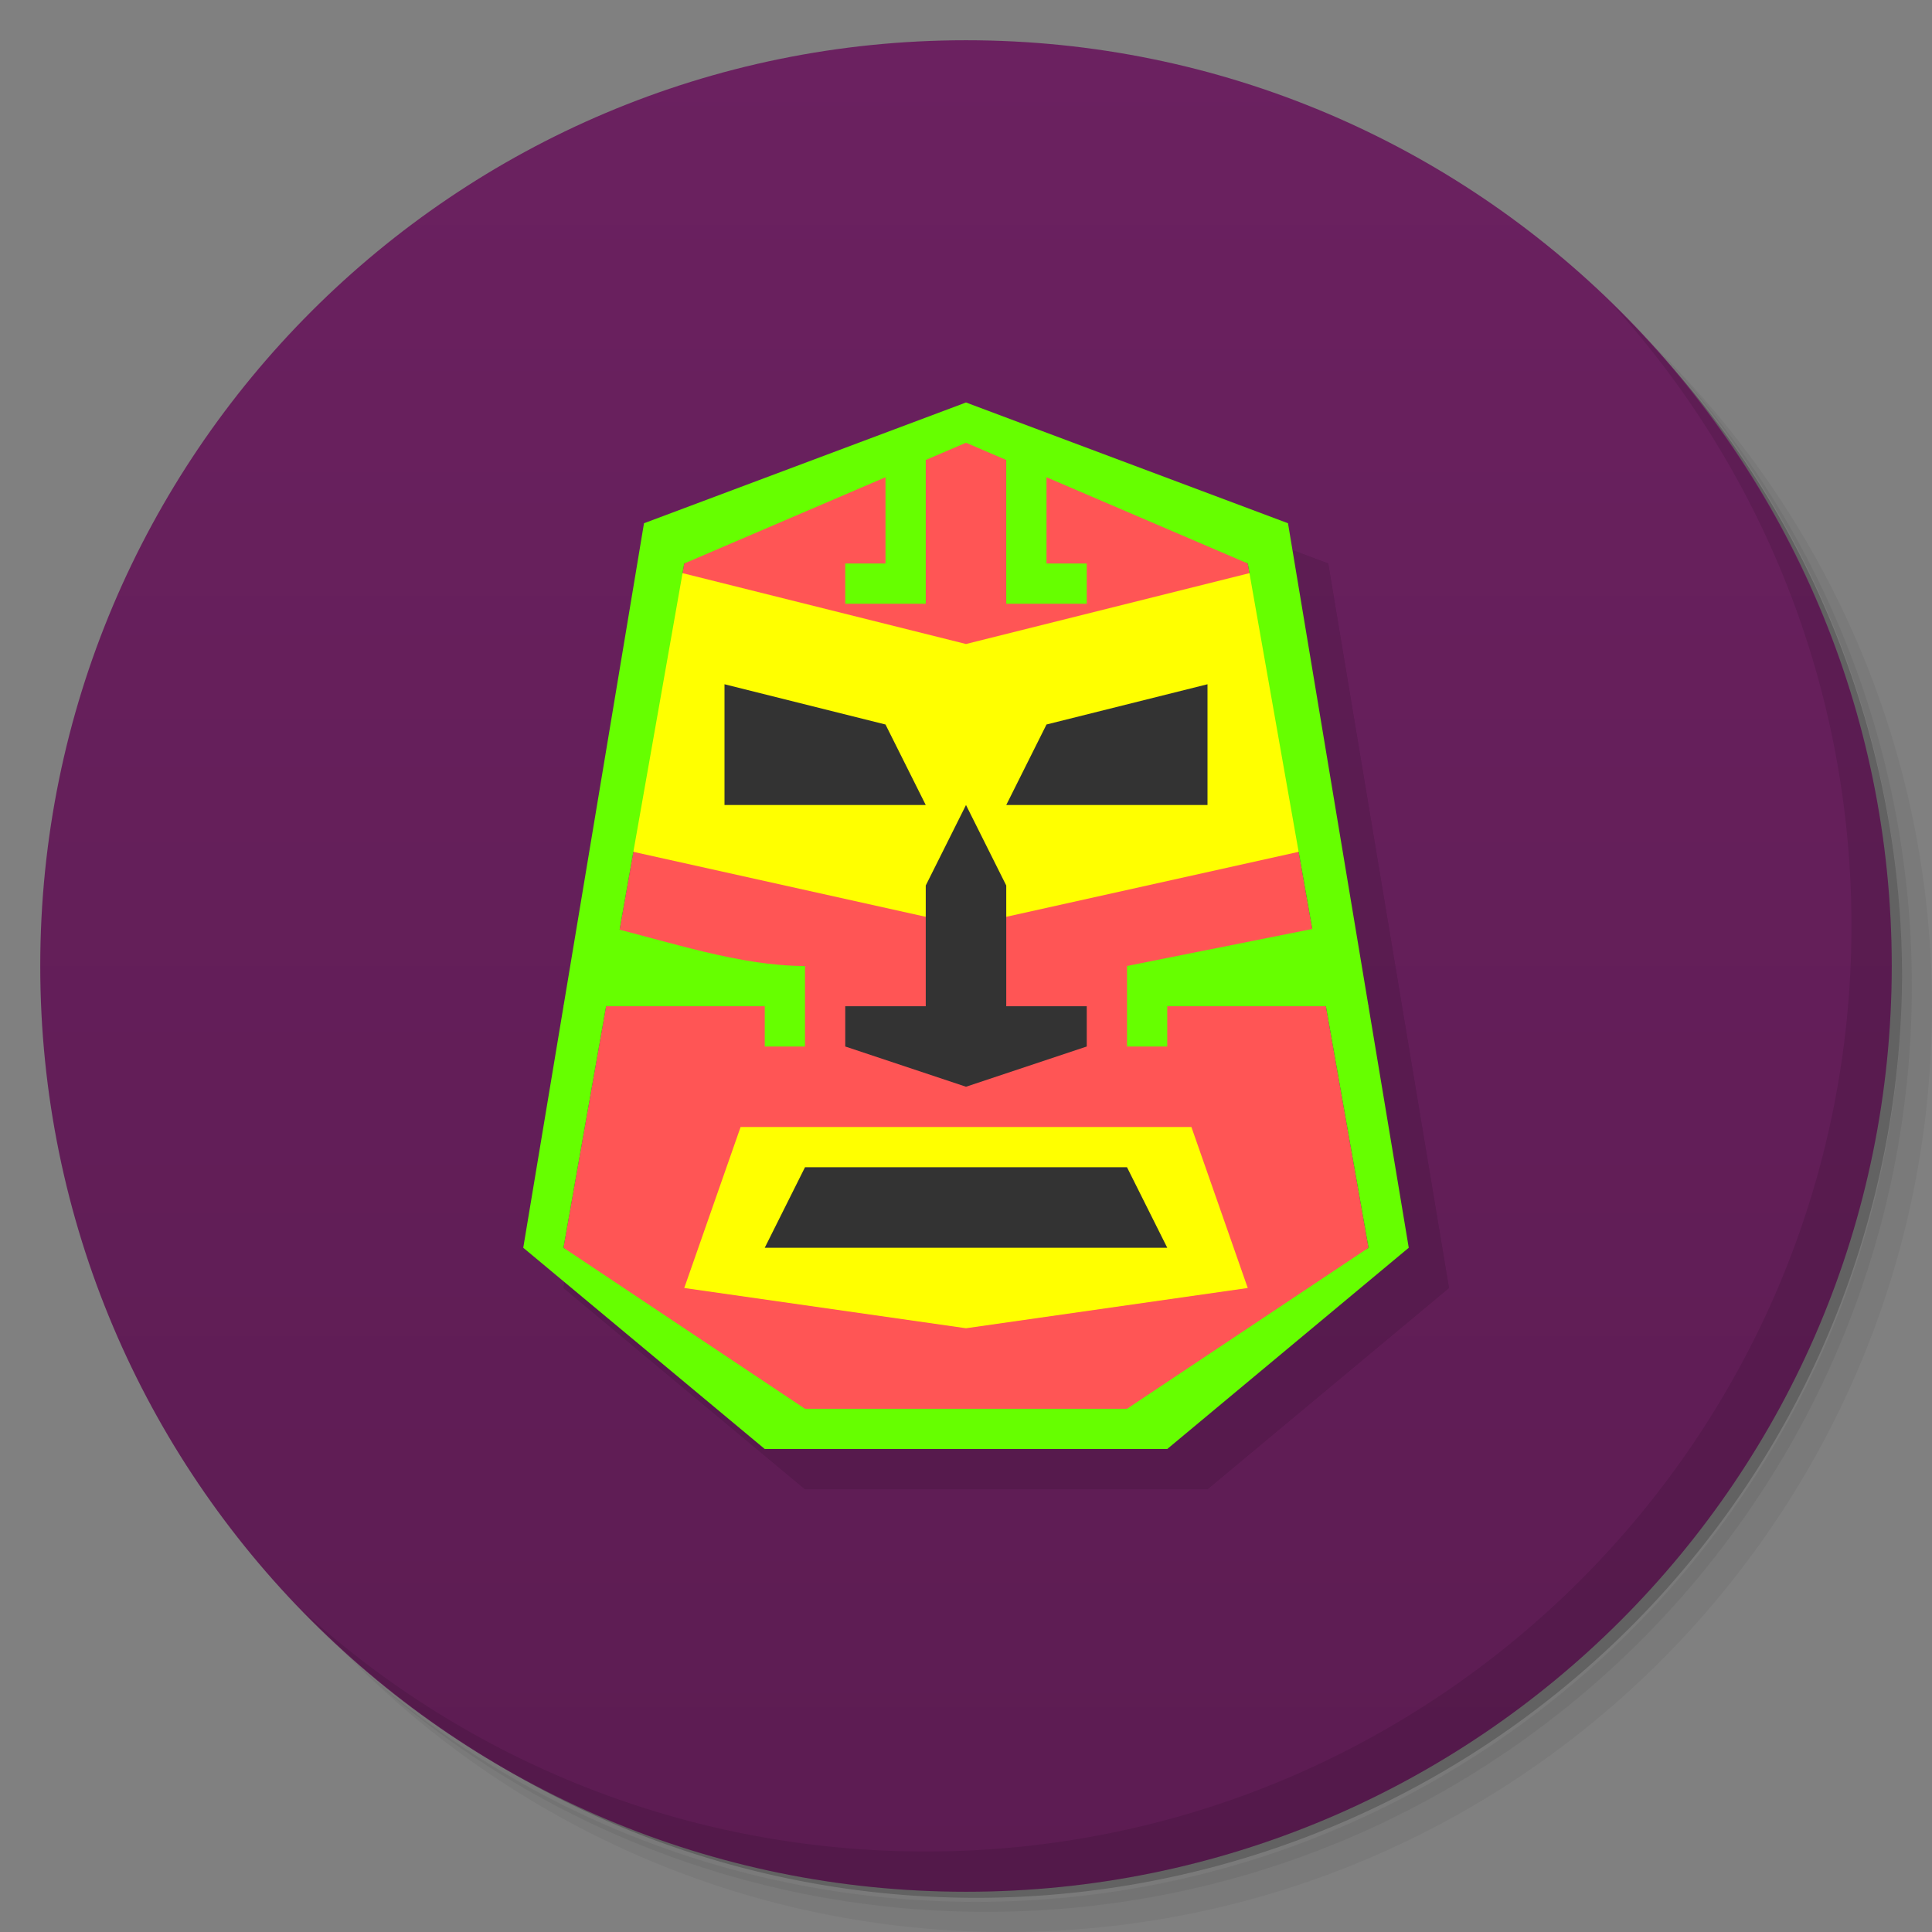 <svg xmlns="http://www.w3.org/2000/svg" viewBox="0 0 48 48"><rect x="0" y="0" width="48" height="48" fill="#808080" stroke="none"/><defs><linearGradient id="linearGradient3046" y1="1" x2="0" y2="47" gradientUnits="userSpaceOnUse"><stop stop-color="#6b2160" stop-opacity="1"/><stop offset="1" stop-color="#5c1c52" stop-opacity="1"/></linearGradient></defs><g><path d="m 36.31 5 c 5.859 4.062 9.688 10.831 9.688 18.5 c 0 12.426 -10.07 22.5 -22.5 22.5 c -7.669 0 -14.438 -3.828 -18.5 -9.688 c 1.037 1.822 2.306 3.499 3.781 4.969 c 4.085 3.712 9.514 5.969 15.469 5.969 c 12.703 0 23 -10.298 23 -23 c 0 -5.954 -2.256 -11.384 -5.969 -15.469 c -1.469 -1.475 -3.147 -2.744 -4.969 -3.781 z m 4.969 3.781 c 3.854 4.113 6.219 9.637 6.219 15.719 c 0 12.703 -10.297 23 -23 23 c -6.081 0 -11.606 -2.364 -15.719 -6.219 c 4.16 4.144 9.883 6.719 16.219 6.719 c 12.703 0 23 -10.298 23 -23 c 0 -6.335 -2.575 -12.06 -6.719 -16.219 z" opacity="0.05"/><path d="m 41.28 8.781 c 3.712 4.085 5.969 9.514 5.969 15.469 c 0 12.703 -10.297 23 -23 23 c -5.954 0 -11.384 -2.256 -15.469 -5.969 c 4.113 3.854 9.637 6.219 15.719 6.219 c 12.703 0 23 -10.298 23 -23 c 0 -6.081 -2.364 -11.606 -6.219 -15.719 z" opacity="0.1"/><path d="m 31.25 2.375 c 8.615 3.154 14.75 11.417 14.75 21.13 c 0 12.426 -10.07 22.5 -22.5 22.5 c -9.708 0 -17.971 -6.135 -21.12 -14.75 a 23 23 0 0 0 44.875 -7 a 23 23 0 0 0 -16 -21.875 z" opacity="0.2"/></g><g fill="#f00" fill-opacity="1"><path d="m 24 1 c 12.703 0 23 10.297 23 23 c 0 12.703 -10.297 23 -23 23 -12.703 0 -23 -10.297 -23 -23 0 -12.703 10.297 -23 23 -23 z" fill="url(#linearGradient3046)"/></g><g><path d="m 40.03 7.531 c 3.712 4.084 5.969 9.514 5.969 15.469 0 12.703 -10.297 23 -23 23 c -5.954 0 -11.384 -2.256 -15.469 -5.969 4.178 4.291 10.01 6.969 16.469 6.969 c 12.703 0 23 -10.298 23 -23 0 -6.462 -2.677 -12.291 -6.969 -16.469 z" opacity="0.1"/></g><g transform="translate(0,1)" opacity="0.1" fill="#000"><g fill="#000"><path d="m 25 10 -8 3 -3 18 6 5 10 0 6 -5 -3 -18 z m 0 1 7 3 3 17 -6 4 -8 0 -6 -4 3 -17 z" fill="#000" stroke="none"/></g><g fill="#000"><path d="m 25 10 -8 3 -3 18 6 5 10 0 6 -5 -3 -18 z" fill="#000" stroke="none"/></g></g><g transform="translate(-1,0)" fill="#6f0"><g><path transform="translate(1,0)" d="m 17 14 7 -4 7 4 3 17 -6 5 -8 0 -6 -5 z" fill="#f55" stroke="none"/><path transform="translate(1,0)" d="m 17 32 7 1 7 -1 -1.4 -4 -11.2 0 z" fill="#ff0" stroke="none"/><path transform="translate(1,0)" d="m 19 31 10 0 -1 -2 -8 0 z" fill="#333" stroke="none"/><path transform="translate(1,0)" d="m 16 14 8 2 8 -2 1 7 -9 2 -9 -2 z" fill="#ff0" stroke="none"/><path transform="translate(1,0)" d="m 21 26 3 1 3 -1 0 -1 -2 0 0 -3 -1 -2 -1 2 0 3 -2 0 z" fill="#333" stroke="none"/><path transform="translate(1,0)" d="m 18 17 4 1 1 2 -5 0 z" fill="#333" stroke="none"/><path transform="translate(1,0)" d="m 30 17 -4 1 -1 2 5 0 z" fill="#333" stroke="none"/><path d="m 25 10 -8 3 -3 18 6 5 10 0 6 -5 -3 -18 z m 0 1 7 3 3 17 -6 4 -8 0 -6 -4 3 -17 z" fill="#6f0" stroke="none"/><path d="m 24 11 0 4 -2 0 0 -1 1 0 0 -3 z" fill="#6f0" stroke="none"/><path d="m 26 11 0 4 2 0 0 -1 -1 0 0 -3 z" fill="#6f0" stroke="none"/><path d="m 34 23 -5 1 0 2 1 0 0 -1 5 0 z" fill="#6f0" stroke="none"/><path d="m 16 23 c 1.642 0.398 3.377 1 5 1 l 0 2 -1 0 0 -1 -5 0 z" fill="#6f0" stroke="none"/></g></g></svg>